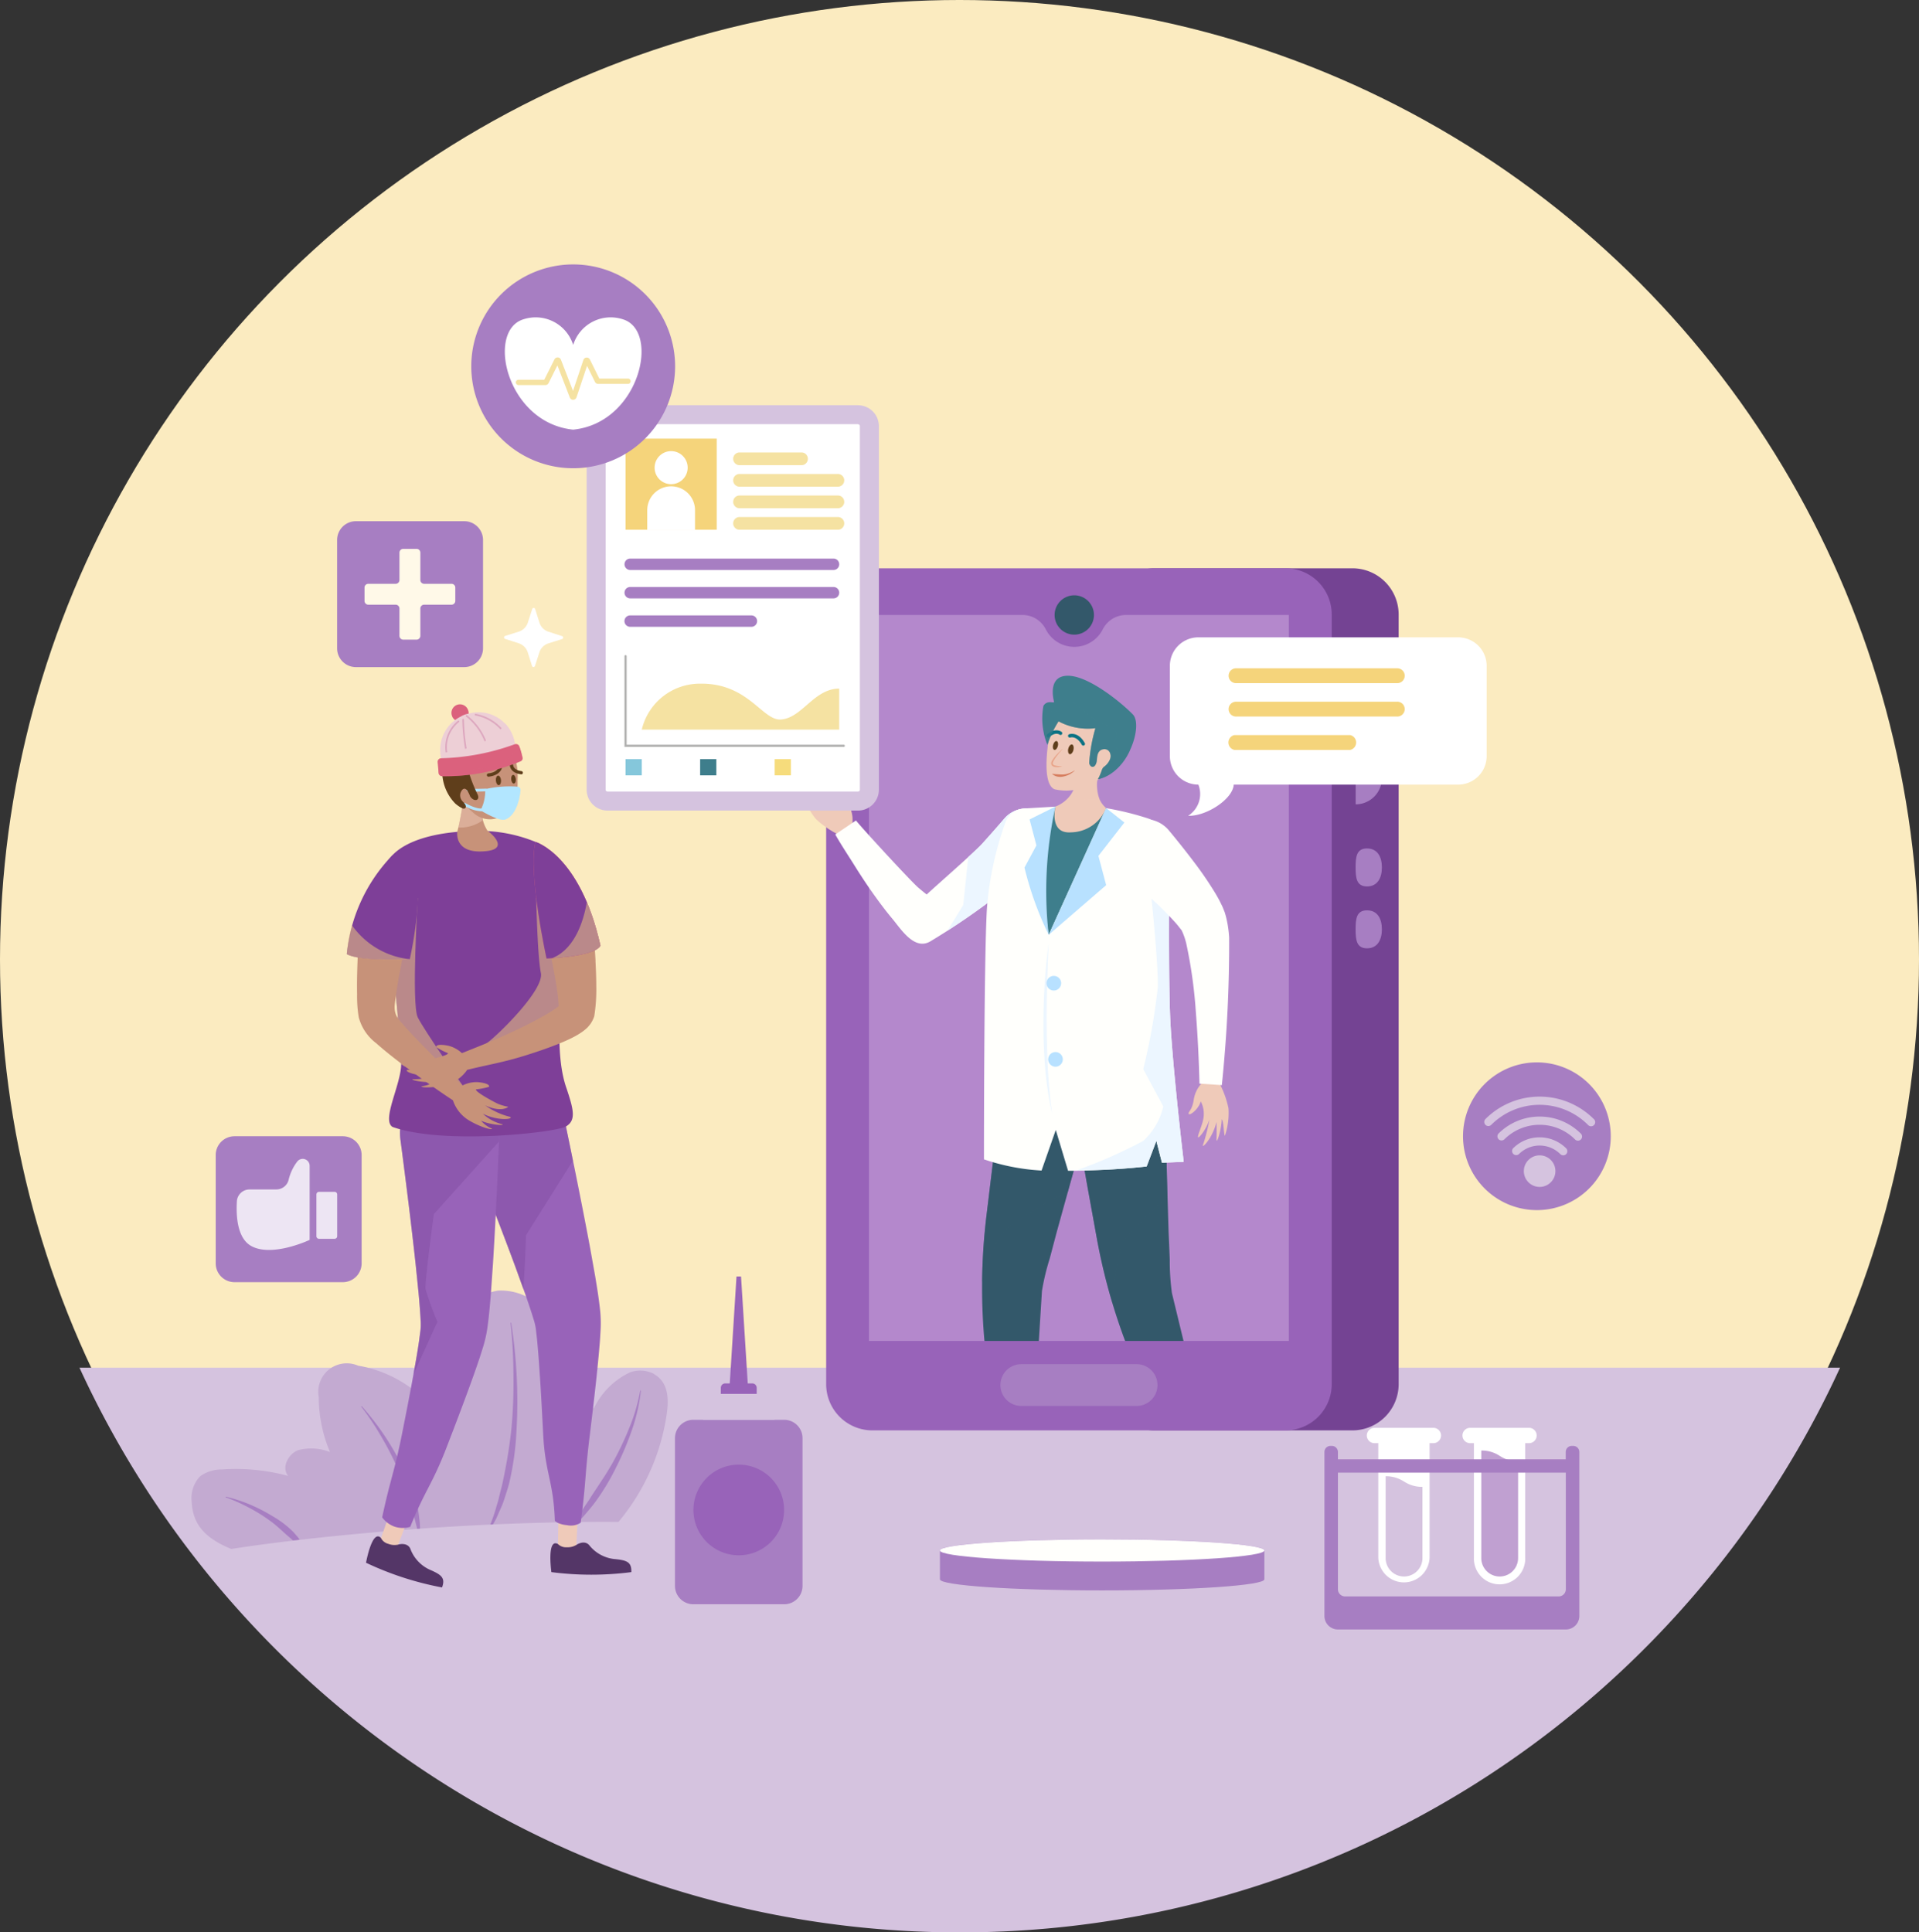 <svg xmlns="http://www.w3.org/2000/svg" xmlns:xlink="http://www.w3.org/1999/xlink" width="101" height="101.706" viewBox="0 0 101 101.706">
  <rect x="0" y="0" width="101" height="101.706" fill="#333333" stroke="none"/>
  <defs>
    <clipPath id="clip-path">
      <rect id="Rectangle_373" data-name="Rectangle 373" width="5.604" height="10.998" fill="#824ea3"/>
    </clipPath>
    <clipPath id="clip-path-2">
      <rect id="Rectangle_374" data-name="Rectangle 374" width="5.219" height="15.364" fill="#824ea3"/>
    </clipPath>
    <clipPath id="clip-path-3">
      <rect id="Rectangle_375" data-name="Rectangle 375" width="3.912" height="9.863" fill="#f5d47b"/>
    </clipPath>
    <clipPath id="clip-path-4">
      <rect id="Rectangle_376" data-name="Rectangle 376" width="1.353" height="1.966" fill="none"/>
    </clipPath>
    <clipPath id="clip-path-5">
      <rect id="Rectangle_377" data-name="Rectangle 377" width="0.854" height="0.59" fill="none"/>
    </clipPath>
    <clipPath id="clip-path-6">
      <rect id="Rectangle_378" data-name="Rectangle 378" width="2.088" height="1.464" fill="none"/>
    </clipPath>
    <clipPath id="clip-path-7">
      <rect id="Rectangle_379" data-name="Rectangle 379" width="3.929" height="1.929" fill="none"/>
    </clipPath>
    <clipPath id="clip-path-8">
      <rect id="Rectangle_380" data-name="Rectangle 380" width="4.434" height="1.517" fill="none"/>
    </clipPath>
    <clipPath id="clip-path-9">
      <rect id="Rectangle_381" data-name="Rectangle 381" width="4.275" height="7.833" fill="#f5d47b"/>
    </clipPath>
    <clipPath id="clip-path-10">
      <rect id="Rectangle_382" data-name="Rectangle 382" width="2.548" height="2.952" fill="#f5d47b"/>
    </clipPath>
    <clipPath id="clip-path-11">
      <rect id="Rectangle_383" data-name="Rectangle 383" width="3.316" height="1.809" fill="#f5d47b"/>
    </clipPath>
    <clipPath id="clip-path-12">
      <rect id="Rectangle_385" data-name="Rectangle 385" width="26.609" height="41.394" fill="none"/>
    </clipPath>
    <clipPath id="clip-path-13">
      <path id="Path_27616" data-name="Path 27616" d="M349.685,146.84a1.378,1.378,0,0,0-1.215.771,1.679,1.679,0,0,1-2.982,0,1.378,1.378,0,0,0-1.214-.771h-8.1v38.212h22.1V146.84Z" transform="translate(-336.174 -146.84)" fill="none"/>
    </clipPath>
    <clipPath id="clip-path-14">
      <rect id="Rectangle_388" data-name="Rectangle 388" width="5.904" height="10.728" fill="none"/>
    </clipPath>
    <clipPath id="clip-path-15">
      <rect id="Rectangle_389" data-name="Rectangle 389" width="4.768" height="10.152" fill="none"/>
    </clipPath>
    <clipPath id="clip-path-16">
      <rect id="Rectangle_390" data-name="Rectangle 390" width="1.533" height="1.898" fill="none"/>
    </clipPath>
    <clipPath id="clip-path-17">
      <rect id="Rectangle_391" data-name="Rectangle 391" width="4.508" height="4.112" fill="none"/>
    </clipPath>
  </defs>
  <g id="Group_1615" data-name="Group 1615" transform="translate(0)">
    <g id="Group_1610" data-name="Group 1610" transform="translate(0.001 0)">
      <circle id="Ellipse_60" data-name="Ellipse 60" cx="50.5" cy="50.5" r="50.5" transform="translate(-0.001 0)" fill="#fbebc0"/>
      <path id="Subtraction_4" data-name="Subtraction 4" d="M46.332,29.72a50.748,50.748,0,0,1-27.858-8.283,51.175,51.175,0,0,1-10.73-9.394A50.991,50.991,0,0,1,0,0H92.662a50.964,50.964,0,0,1-7.744,12.044,51.141,51.141,0,0,1-10.73,9.394A50.74,50.74,0,0,1,46.332,29.72Z" transform="translate(4.182 71.986)" fill="#d5c3df"/>
    </g>
    <g id="Group_1598" data-name="Group 1598" transform="translate(10.085 13.917)">
      <g id="Group_967" data-name="Group 967" transform="translate(0 0)">
        <g id="Group_796" data-name="Group 796" transform="translate(0)">
          <g id="Group_950" data-name="Group 950">
            <g id="Group_775" data-name="Group 775" transform="translate(0 15.994)">
              <g id="Group_951" data-name="Group 951" transform="translate(0 0)">
                <path id="Path_27540" data-name="Path 27540" d="M140.925,370.177a1.554,1.554,0,0,0-1.273-.074,4.007,4.007,0,0,0-1.9,1.908l-.154-.329a.777.777,0,0,0-1.189-.277l-.126.1a4.542,4.542,0,0,0-1.593-5.1,3.011,3.011,0,0,0-1.968-.614,3.065,3.065,0,0,0-2.368,1.938,9.025,9.025,0,0,0-.546,3.147.659.659,0,0,0-1.1.514,6.55,6.55,0,0,0-3.35-1.646,1.5,1.5,0,0,0-2.073,1.654,7.442,7.442,0,0,0,.591,2.891,2.723,2.723,0,0,0-1.672-.1c-.532.2-.892.92-.531,1.358a10.483,10.483,0,0,0-3.487-.341,1.918,1.918,0,0,0-1.142.358,1.638,1.638,0,0,0-.448,1.322c.052,1.331.854,1.991,2.082,2.506,0,0,3.606-.6,9.648-1.048s10.732-.375,10.732-.375a11.405,11.405,0,0,0,2.54-5.672c.112-.776.105-1.68-.672-2.112" transform="translate(-116.593 -327.775)" fill="#c3aad1"/>
                <path id="Path_27541" data-name="Path 27541" d="M213.533,386.87l.077-.131.087-.156c.026-.053.048-.108.073-.163l.143-.327c.048-.109.1-.219.141-.329s.076-.225.115-.338c.07-.227.148-.454.209-.684a15.033,15.033,0,0,0,.395-2.82,26.808,26.808,0,0,0,.011-2.837,27.339,27.339,0,0,0-.289-2.816.018.018,0,0,0-.019-.014.017.017,0,0,0-.015.019,27.206,27.206,0,0,1,.151,2.816,26.6,26.6,0,0,1-.113,2.81,27.475,27.475,0,0,1-.455,2.761c-.047.228-.112.451-.166.678-.029.113-.051.228-.085.339s-.071.221-.1.333a8.515,8.515,0,0,1-.3.867l.144-.006" transform="translate(-197.673 -336.549)" fill="#a77ec2"/>
                <path id="Path_27542" data-name="Path 27542" d="M243.676,400.271a9.682,9.682,0,0,0,.459-2.034.017.017,0,0,0-.034,0h0a9.587,9.587,0,0,1-.587,1.978,15.468,15.468,0,0,1-.891,1.858c-.176.3-.347.593-.543.875-.181.291-.38.571-.564.861-.088.148-.186.288-.284.43s-.192.286-.284.432q-.161.235-.32.474l.2,0c.1-.106.209-.212.308-.323.225-.266.457-.529.659-.814a12.231,12.231,0,0,0,1.067-1.8,15.728,15.728,0,0,0,.81-1.929" transform="translate(-220.49 -354.947)" fill="#a77ec2"/>
                <path id="Path_27543" data-name="Path 27543" d="M174.666,409.769a3.281,3.281,0,0,0-.034-.523c-.019-.16-.037-.321-.066-.48l-.105-.473a8.789,8.789,0,0,0-.715-1.791,15.725,15.725,0,0,0-.967-1.659,14.579,14.579,0,0,0-1.174-1.511.018.018,0,0,0-.024,0,.017.017,0,0,0,0,.024,14.489,14.489,0,0,1,1.054,1.58,15.523,15.523,0,0,1,.862,1.684l.181.436.157.444c.059.146.1.3.149.445s.108.294.148.445c.155.456.271.919.388,1.391l.149-.011" transform="translate(-162.648 -359.226)" fill="#a77ec2"/>
                <path id="Path_27544" data-name="Path 27544" d="M131.2,434.55a5.036,5.036,0,0,0-1.078-.828,9.023,9.023,0,0,0-1.2-.622,8.122,8.122,0,0,0-1.274-.416h0a.017.017,0,0,0-.02.011.017.017,0,0,0,.01.022,9.079,9.079,0,0,1,1.212.539,8.785,8.785,0,0,1,1.117.695c.358.254.663.566.992.846.073.061.143.125.213.189l.353-.041c-.033-.046-.066-.093-.1-.139Z" transform="translate(-125.838 -383.817)" fill="#a77ec2"/>
                <path id="Path_27550" data-name="Path 27550" d="M363.762,152.177a.079.079,0,0,1-.045-.014q-.1-.068-.194-.139a.079.079,0,0,1,.094-.127q.1.07.191.137a.079.079,0,0,1-.045.144" transform="translate(-323.405 -148.606)" fill="#4c859b"/>
                <path id="Path_27556" data-name="Path 27556" d="M367.708,446.5c-4.715,0-8.538.262-8.538.585v1.522c0,.323,3.822.584,8.538.584s8.538-.262,8.538-.584v-1.522c0-.323-3.822-.585-8.538-.585" transform="translate(-319.785 -395.394)" fill="#a77ec2"/>
                <path id="Path_27557" data-name="Path 27557" d="M234.262,447.664s.4-.277.666,0a1.958,1.958,0,0,0,1.31.742c.671.063.938.145.917.69a16.364,16.364,0,0,1-4.207,0s-.252-1.81.351-1.477a5.107,5.107,0,0,0,.963.044" transform="translate(-214.013 -396.262)" fill="#543667"/>
                <path id="Path_27558" data-name="Path 27558" d="M236.419,438.875l-.079,1.53a.866.866,0,0,1-.5.124.594.594,0,0,1-.466-.169l.023-1.486Z" transform="translate(-216.091 -389.003)" fill="#efcab9"/>
                <path id="Path_27559" data-name="Path 27559" d="M207.511,297.72a2.65,2.65,0,0,0-1.629,3.544q.628,1.587,1.242,3.176.572,1.478,1.119,2.952l.531,1.467c.164.471.34.992.45,1.358a2.831,2.831,0,0,1,.12.546c.026.242.058.476.078.736.047.506.084,1.028.119,1.549.071,1.044.126,2.1.18,3.154.1,2.11.541,2.49.618,4.6,0,0,.131.188.648.236a.947.947,0,0,0,.709-.129c.287-2.1.214-2.453.474-4.557.128-1.053.255-2.105.367-3.17.055-.534.11-1.066.154-1.615.026-.268.039-.561.056-.847a6.5,6.5,0,0,0-.031-1.03c-.075-.677-.162-1.183-.253-1.741l-.287-1.606q-.3-1.594-.615-3.166-.34-1.7-.694-3.38A2.683,2.683,0,0,0,207.511,297.72Z" transform="translate(-191.22 -270.674)" fill="#9863b9"/>
                <g id="Group_734" data-name="Group 734" transform="translate(14.465 26.936)" opacity="0.5" style="mix-blend-mode: normal;isolation: isolate">
                  <g id="Group_733" data-name="Group 733">
                    <g id="Group_732" data-name="Group 732" clip-path="url(#clip-path)">
                      <path id="Path_27560" data-name="Path 27560" d="M208.824,305.779l2.465-3.927c-.14-.685-.278-1.37-.421-2.053a2.684,2.684,0,0,0-3.357-2.079,2.65,2.65,0,0,0-1.629,3.544q.628,1.587,1.242,3.176.572,1.478,1.119,2.953l.44,1.216c.09-1.29.14-2.83.14-2.83" transform="translate(-205.686 -297.611)" fill="#824ea3"/>
                    </g>
                  </g>
                </g>
                <path id="Path_27561" data-name="Path 27561" d="M174.827,445.977s.464-.141.634.206a1.957,1.957,0,0,0,1.016,1.111c.618.267.847.428.658.94a16.37,16.37,0,0,1-4-1.3s.321-1.8.791-1.3a5.084,5.084,0,0,0,.9.34" transform="translate(-163.955 -394.593)" fill="#543667"/>
                <path id="Path_27562" data-name="Path 27562" d="M179.454,437.754l-.548,1.431a.868.868,0,0,1-.511-.036.594.594,0,0,1-.391-.3l.481-1.406Z" transform="translate(-168.033 -387.8)" fill="#efcab9"/>
                <path id="Path_27563" data-name="Path 27563" d="M181.761,298.43a2.65,2.65,0,0,0-2.444,3.04q.222,1.692.43,3.383.194,1.573.365,3.136l.158,1.552c.045.5.088,1.045.105,1.426a2.816,2.816,0,0,1-.017.559c-.033.241-.06.476-.1.733-.077.5-.169,1.018-.262,1.531-.186,1.03-.39,2.067-.595,3.1-.413,2.072-.61,2.352-1.051,4.421a1.385,1.385,0,0,0,.661.492,1.364,1.364,0,0,0,.816.008c.789-1.963,1.147-2.2,1.911-4.175.381-.99.761-1.98,1.129-2.985.184-.5.367-1.007.543-1.529.09-.253.175-.535.261-.808a6.535,6.535,0,0,0,.221-1.007c.093-.675.131-1.187.179-1.75l.113-1.627q.1-1.618.176-3.22.083-1.728.151-3.448A2.684,2.684,0,0,0,181.761,298.43Z" transform="translate(-168.321 -271.359)" fill="#9863b9"/>
                <g id="Group_737" data-name="Group 737" transform="translate(10.972 27.069)" opacity="0.5" style="mix-blend-mode: normal;isolation: isolate">
                  <g id="Group_736" data-name="Group 736">
                    <g id="Group_735" data-name="Group 735" clip-path="url(#clip-path-2)">
                      <path id="Path_27564" data-name="Path 27564" d="M189.376,301.533c0-.089.008-.179.012-.268a2.683,2.683,0,0,0-2.748-2.835,2.65,2.65,0,0,0-2.444,3.04q.222,1.692.43,3.383.194,1.572.365,3.136l.158,1.552c.045.5.088,1.045.105,1.426a2.842,2.842,0,0,1-.017.559c-.033.241-.06.476-.1.733-.077.5-.169,1.018-.262,1.532l1.263-2.772a18.244,18.244,0,0,1-.628-1.726c-.051-.317.441-3.943.441-3.943Z" transform="translate(-184.172 -298.427)" fill="#824ea3"/>
                    </g>
                  </g>
                </g>
                <path id="Path_27565" data-name="Path 27565" d="M183.727,216.829a7.837,7.837,0,0,1,3.1.578c1,.593,1.642,2.28,1.642,4.332s-.867,6.248,0,8.665c.365,1.095.507,1.663-.04,1.983s-6.436.982-9.126.024c-.593-.365.456-2.235.456-3.329s-.73-8.209-.912-9.668,1.6-2.539,4.88-2.585" transform="translate(-168.729 -203.008)" fill="#7e3f98"/>
                <g id="Group_740" data-name="Group 740" transform="translate(10.351 17.355)" opacity="0.5" style="mix-blend-mode: multiply;isolation: isolate">
                  <g id="Group_739" data-name="Group 739">
                    <g id="Group_738" data-name="Group 738" clip-path="url(#clip-path-3)">
                      <path id="Path_27566" data-name="Path 27566" d="M181.9,238.6l-1.553,1.153c.282,2.672.679,6.758.679,7.566,0,.238,3.233,1.144,3.233,1.144s-2.01-2.887-2.357-3.58,0-6.283,0-6.283" transform="translate(-180.349 -238.598)" fill="#f5d47b"/>
                    </g>
                  </g>
                </g>
                <path id="Path_27567" data-name="Path 27567" d="M204.086,204.119a1.888,1.888,0,0,0,.187,1.689c.128.076,1.167.924-.04,1.063-1.437.166-1.595-.621-1.556-1.012.187-.675.407-2.187.407-2.187Z" transform="translate(-188.696 -191.988)" fill="#c79279"/>
                <path id="Path_27568" data-name="Path 27568" d="M178.279,254.767a3.77,3.77,0,0,1-1.334-.611c.874.411,1.27.065,1.2.072a2.5,2.5,0,0,1-.529-.155c-.125-.051-1.24-.644-1.15-.759a3.439,3.439,0,0,0,.684-.134c.054-.183-.49-.237-.6-.246a1.625,1.625,0,0,0-.791.173c-.691-.618-1.267-1.267-1.923-1.925-.328-.33-.651-.663-.958-1-.153-.168-.3-.337-.441-.5-.344-.416-.262-.761-.193-1.261.059-.438.135-.888.22-1.34.089-.471.185-.946.287-1.42a1.246,1.246,0,1,0-2.461-.34c-.03.5-.054,1.009-.071,1.52-.016.485-.024.973-.014,1.475a6.736,6.736,0,0,0,.086,1.2,2.511,2.511,0,0,0,.911,1.362c.19.17.379.328.568.483.379.308.76.6,1.145.887.766.568,1.536,1.115,2.334,1.642a1.95,1.95,0,0,0,.79,1.023c.614.384,1.3.565,1.263.469a1.457,1.457,0,0,1-.573-.421c.42.207,1.231.278,1.13.192a2.252,2.252,0,0,1-1.033-.556c.727.366,1.565.319,1.454.17" transform="translate(-161.496 -225.889)" fill="#c79279"/>
                <path id="Path_27569" data-name="Path 27569" d="M169.72,224.072a.528.528,0,0,0-.472.148,8.69,8.69,0,0,0-2.355,5.155c.674.4,3.316.265,3.316.265s1.223-5.285-.489-5.568" transform="translate(-158.726 -209.069)" fill="#7e3f98"/>
                <g id="Group_743" data-name="Group 743" transform="translate(14.038 11.684)" opacity="0.5" style="mix-blend-mode: multiply;isolation: isolate">
                  <g id="Group_742" data-name="Group 742">
                    <g id="Group_741" data-name="Group 741" clip-path="url(#clip-path-4)">
                      <path id="Path_27570" data-name="Path 27570" d="M203.4,203.672s-.179,1.222-.35,1.959a2.024,2.024,0,0,0,1.27-.367,2.359,2.359,0,0,1,.083-1.145Z" transform="translate(-203.054 -203.672)" fill="#efcab9"/>
                    </g>
                  </g>
                </g>
                <path id="Path_27571" data-name="Path 27571" d="M201.718,176.224a.45.45,0,1,1-.479-.42.451.451,0,0,1,.479.42" transform="translate(-187.143 -168.643)" fill="#db617d"/>
                <g id="Group_746" data-name="Group 746" transform="translate(13.722 7.47)" opacity="0.5" style="mix-blend-mode: multiply;isolation: isolate">
                  <g id="Group_745" data-name="Group 745">
                    <g id="Group_744" data-name="Group 744" clip-path="url(#clip-path-5)">
                      <path id="Path_27572" data-name="Path 27572" d="M201.961,177.827a.455.455,0,0,0-.02-.1.872.872,0,0,0-.833.334.45.45,0,0,0,.853-.23" transform="translate(-201.108 -177.717)" fill="#db617d"/>
                    </g>
                  </g>
                </g>
                <path id="Path_27573" data-name="Path 27573" d="M199.408,184.388a3.543,3.543,0,0,0,1.326,2.953,1.29,1.29,0,0,0,1.8.045,2.285,2.285,0,0,0,.575-1.67,3.318,3.318,0,0,0-.773-2.4,2.044,2.044,0,0,0-1.858-.433,1.526,1.526,0,0,0-1.068,1.5" transform="translate(-185.956 -174.52)" fill="#c79279"/>
                <path id="Path_27574" data-name="Path 27574" d="M210.533,202.617a2.386,2.386,0,0,1-.24,1.119s1.014.616,1.311.473c.587-.248.746-1.137.787-1.531a.174.174,0,0,0-.172-.193,5.728,5.728,0,0,0-1.687.132" transform="translate(-195.08 -190.993)" fill="#b2e6ff"/>
                <path id="Path_27575" data-name="Path 27575" d="M206.176,203.285c-.141,0-.283,0-.394-.011a.072.072,0,0,1-.066-.077.07.07,0,0,1,.077-.066c.313.023.926,0,.932,0a.075.075,0,0,1,.075.069.072.072,0,0,1-.069.075c-.017,0-.283.011-.555.011" transform="translate(-191.246 -191.534)" fill="#b2e6ff"/>
                <path id="Path_27576" data-name="Path 27576" d="M205.536,208.179a1.967,1.967,0,0,1-.89-.309.072.072,0,1,1,.07-.126c.634.35.877.286.88.285a.072.072,0,0,1,.09.047.071.071,0,0,1-.044.09.333.333,0,0,1-.1.013" transform="translate(-190.319 -195.391)" fill="#b2e6ff"/>
                <g id="Group_749" data-name="Group 749" transform="translate(15.213 11.774)" opacity="0.5" style="mix-blend-mode: multiply;isolation: isolate">
                  <g id="Group_748" data-name="Group 748">
                    <g id="Group_747" data-name="Group 747" clip-path="url(#clip-path-6)">
                      <path id="Path_27577" data-name="Path 27577" d="M212.381,204.225c-.182.239-.506.366-.55.5-.058.182.034.291-.489.393a1.54,1.54,0,0,1-.945-.183c-.055.154-.105.257-.105.257s1.014.616,1.311.473c.547-.231.721-1.017.777-1.442" transform="translate(-210.293 -204.225)" fill="#b2e6ff"/>
                    </g>
                  </g>
                </g>
                <path id="Path_27578" data-name="Path 27578" d="M199.254,196.919a7.808,7.808,0,0,0,.43,1.1c.2.35-.142.483-.369.151,0,0-.125-.36-.267-.4s-.237.18-.254.273a.449.449,0,0,0,.058.3c.061.107.19.188.227.307.044.141-.068.192-.176.145a1.745,1.745,0,0,1-.369-.249,2.42,2.42,0,0,1-.686-1.569s.968-.548,1.405-.062" transform="translate(-184.656 -186.163)" fill="#5f3e1b"/>
                <path id="Path_27579" data-name="Path 27579" d="M201.047,180.234a1.926,1.926,0,0,0-2.431-1.616,1.167,1.167,0,0,0-.417.152,1.956,1.956,0,0,0-1.031,2.2,5.779,5.779,0,0,0,3.88-.737" transform="translate(-184.032 -170.968)" fill="#edcfd6"/>
                <path id="Path_27580" data-name="Path 27580" d="M206.674,181.444a.043.043,0,0,1-.043-.038,3.125,3.125,0,0,0-1.164-2.037.043.043,0,0,1,.05-.071,3.221,3.221,0,0,1,1.2,2.1.043.043,0,0,1-.038.049h-.005" transform="translate(-191.021 -171.564)" fill="#dda8bf"/>
                <path id="Path_27581" data-name="Path 27581" d="M210.2,180.4a.043.043,0,0,1-.04-.027,2.365,2.365,0,0,0-1.745-1.4.044.044,0,0,1-.037-.049.042.042,0,0,1,.049-.037,2.455,2.455,0,0,1,1.814,1.453.043.043,0,0,1-.024.057.041.041,0,0,1-.016,0" transform="translate(-193.476 -171.226)" fill="#dda8bf"/>
                <path id="Path_27582" data-name="Path 27582" d="M199.06,182.98a.043.043,0,0,1-.043-.037,1.785,1.785,0,0,1,.611-1.851.043.043,0,0,1,.045.074,1.7,1.7,0,0,0-.571,1.764.043.043,0,0,1-.036.049h-.007" transform="translate(-185.608 -173.069)" fill="#dda8bf"/>
                <path id="Path_27583" data-name="Path 27583" d="M204.565,182.326a.043.043,0,0,1-.043-.035,10.642,10.642,0,0,1-.18-1.748.043.043,0,0,1,.043-.044h0a.043.043,0,0,1,.043.043,10.558,10.558,0,0,0,.179,1.732.043.043,0,0,1-.034.051h-.008" transform="translate(-190.095 -172.577)" fill="#dda8bf"/>
                <path id="Path_27584" data-name="Path 27584" d="M215.483,199.156c.011.139-.04.256-.114.262s-.144-.1-.156-.24.04-.256.114-.262.145.1.156.24" transform="translate(-199.199 -188.003)" fill="#5f3e1b"/>
                <path id="Path_27585" data-name="Path 27585" d="M212.372,195.941a.087.087,0,0,1-.01-.173c.533-.061.565-.377.566-.391a.088.088,0,0,1,.093-.08.086.086,0,0,1,.081.091c0,.019-.035.475-.72.552h-.01" transform="translate(-196.749 -184.972)" fill="#5f3e1b"/>
                <path id="Path_27586" data-name="Path 27586" d="M220.2,198.929c.01.126.074.223.141.217s.114-.112.1-.238-.074-.223-.141-.217-.114.112-.1.238" transform="translate(-203.379 -187.816)" fill="#5f3e1b"/>
                <path id="Path_27587" data-name="Path 27587" d="M220.367,195.656h-.01c-.56-.064-.589-.441-.59-.457a.087.087,0,0,1,.082-.092.084.084,0,0,1,.092.081c0,.012.028.249.436.3a.087.087,0,0,1-.01.173" transform="translate(-203.016 -184.813)" fill="#5f3e1b"/>
                <g id="Group_752" data-name="Group 752" transform="translate(13.087 8.159)" style="mix-blend-mode: multiply;isolation: isolate">
                  <g id="Group_751" data-name="Group 751">
                    <g id="Group_750" data-name="Group 750" clip-path="url(#clip-path-7)">
                      <path id="Path_27588" data-name="Path 27588" d="M200.6,181.962c-.24.443-1.078,1.356-3.4,1.564a2.137,2.137,0,0,0,.049.28,5.779,5.779,0,0,0,3.88-.737,2.121,2.121,0,0,0-.528-1.107" transform="translate(-197.195 -181.962)" fill="#edcfd6"/>
                    </g>
                  </g>
                </g>
                <path id="Path_27589" data-name="Path 27589" d="M200.629,188.811a.19.19,0,0,0-.248-.1,12.147,12.147,0,0,1-3.863.735.188.188,0,0,0-.189.2l.054.576a.192.192,0,0,0,.193.167,10.3,10.3,0,0,0,4.122-.786.17.17,0,0,0,.1-.191,4.238,4.238,0,0,0-.17-.6" transform="translate(-183.382 -179.447)" fill="#db617d"/>
                <g id="Group_755" data-name="Group 755" transform="translate(12.987 9.429)" opacity="0.5" style="mix-blend-mode: multiply;isolation: isolate">
                  <g id="Group_754" data-name="Group 754">
                    <g id="Group_753" data-name="Group 753" clip-path="url(#clip-path-8)">
                      <path id="Path_27590" data-name="Path 27590" d="M200.91,190.51a.17.17,0,0,0,.1-.191,4.687,4.687,0,0,0-.146-.539,2.906,2.906,0,0,1-2.21,1.14,7.881,7.881,0,0,1-2.074.073l.013.137a.192.192,0,0,0,.193.167,10.3,10.3,0,0,0,4.122-.786" transform="translate(-196.583 -189.78)" fill="#db617d"/>
                    </g>
                  </g>
                </g>
                <g id="Group_758" data-name="Group 758" transform="translate(15.466 17.355)" opacity="0.5" style="mix-blend-mode: multiply;isolation: isolate">
                  <g id="Group_757" data-name="Group 757">
                    <g id="Group_756" data-name="Group 756" clip-path="url(#clip-path-9)">
                      <path id="Path_27591" data-name="Path 27591" d="M216.121,239.818a16.748,16.748,0,0,0-1.6-1.221s.061,3.056.244,3.943-2.214,3.225-2.828,3.685,2.176,0,2.176,0,.856-.508,1.636-1.039c.058-1.943.376-3.971.376-5.213,0-.053,0-.1,0-.156" transform="translate(-211.849 -238.597)" fill="#f5d47b"/>
                    </g>
                  </g>
                </g>
                <path id="Path_27592" data-name="Path 27592" d="M196.264,246.559q-.037-.659-.09-1.312l0-.029a1.175,1.175,0,0,0-1.38-1.056l-.093.017a1.177,1.177,0,0,0-.937,1.42l0,.012q.137.611.258,1.221c.08.406.151.81.21,1.207a8.929,8.929,0,0,1,.093.895c-.046.037-.1.076-.151.114a7.891,7.891,0,0,1-.672.418c-.48.271-.992.525-1.509.77-1.036.488-1.693.742-2.763,1.171a1.62,1.62,0,0,0-.71-.389c-.107-.023-.644-.124-.644.067a3.44,3.44,0,0,0,.618.322c.054.135-1.183.391-1.317.4a2.509,2.509,0,0,1-.551,0c-.067-.027.215.417,1.169.269a3.772,3.772,0,0,1-1.452.21c-.148.113.643.393,1.443.247a2.25,2.25,0,0,1-1.148.242c-.121.054.678.215,1.139.134a1.459,1.459,0,0,1-.668.242c-.067.081.647.1,1.344-.094a1.963,1.963,0,0,0,1.054-.771c1.146-.282,1.862-.385,3-.737.567-.177,1.132-.364,1.7-.588.287-.114.574-.234.875-.388a3.86,3.86,0,0,0,.476-.285,2.386,2.386,0,0,0,.275-.226c.058-.062.115-.129.167-.2a1.6,1.6,0,0,0,.176-.341l.017-.046.018-.115a8.8,8.8,0,0,0,.091-1.472c0-.453-.019-.9-.043-1.337" transform="translate(-175.004 -225.888)" fill="#c79279"/>
                <path id="Path_27593" data-name="Path 27593" d="M227.553,220.39s2.345.674,3.419,5.46c-.3.593-2.837.678-2.837.678s-.994-4.526-.582-6.138" transform="translate(-209.454 -205.991)" fill="#db617d"/>
                <path id="Path_27594" data-name="Path 27594" d="M227.553,220.39s2.345.674,3.419,5.46c-.3.593-2.837.678-2.837.678s-.994-4.526-.582-6.138" transform="translate(-209.454 -205.991)" fill="#7e3f98"/>
                <g id="Group_761" data-name="Group 761" transform="translate(18.971 17.569)" opacity="0.5" style="mix-blend-mode: multiply;isolation: isolate">
                  <g id="Group_760" data-name="Group 760">
                    <g id="Group_759" data-name="Group 759" clip-path="url(#clip-path-10)">
                      <path id="Path_27595" data-name="Path 27595" d="M233.435,242.871c.674-.043,2.313-.193,2.548-.662a13.339,13.339,0,0,0-.718-2.289c-.164.953-.613,2.468-1.83,2.952" transform="translate(-233.435 -239.919)" fill="#f5d47b"/>
                    </g>
                  </g>
                </g>
                <g id="Group_764" data-name="Group 764" transform="translate(8.167 18.783)" opacity="0.5" style="mix-blend-mode: multiply;isolation: isolate">
                  <g id="Group_763" data-name="Group 763">
                    <g id="Group_762" data-name="Group 762" clip-path="url(#clip-path-11)">
                      <path id="Path_27596" data-name="Path 27596" d="M167.167,247.4a7.581,7.581,0,0,0-.273,1.523c.674.4,3.316.265,3.316.265a4.27,4.27,0,0,1-3.043-1.787" transform="translate(-166.894 -247.395)" fill="#f5d47b"/>
                    </g>
                  </g>
                </g>
                <path id="Path_27597" data-name="Path 27597" d="M426.551,131.707H416.128a2.434,2.434,0,0,0-2.434,2.434v40.506a2.434,2.434,0,0,0,2.434,2.434h10.423a2.434,2.434,0,0,0,2.434-2.434V134.141a2.434,2.434,0,0,0-2.434-2.434" transform="translate(-365.457 -131.707)" fill="#744393"/>
                <path id="Path_27599" data-name="Path 27599" d="M346.463,131.707H324.722a2.434,2.434,0,0,0-2.434,2.434v40.506a2.434,2.434,0,0,0,2.434,2.434h21.741a2.434,2.434,0,0,0,2.434-2.434V134.141a2.434,2.434,0,0,0-2.434-2.434" transform="translate(-288.891 -131.707)" fill="#9863b9"/>
                <path id="Path_27601" data-name="Path 27601" d="M493.935,165.351v6.962a1.381,1.381,0,0,0,1.381-1.381v-4.2a1.381,1.381,0,0,0-1.381-1.381" transform="translate(-432.67 -159.889)" fill="#a77ec2"/>
                <path id="Path_27602" data-name="Path 27602" d="M495.316,223.531c0,.552-.232,1-.784,1s-.6-.447-.6-1,.046-1,.6-1,.784.447.784,1" transform="translate(-432.67 -207.786)" fill="#a77ec2"/>
                <path id="Path_27603" data-name="Path 27603" d="M495.316,243.591c0,.552-.232,1-.784,1s-.6-.447-.6-1,.046-1,.6-1,.784.447.784,1" transform="translate(-432.67 -224.589)" fill="#a77ec2"/>
                <path id="Path_27604" data-name="Path 27604" d="M349.685,146.841a1.379,1.379,0,0,0-1.215.771,1.679,1.679,0,0,1-2.982,0,1.378,1.378,0,0,0-1.214-.771h-8.1v38.212h22.1V146.841Z" transform="translate(-300.523 -144.384)" fill="#b488cc"/>
                <path id="Path_27605" data-name="Path 27605" d="M398.416,141.5a1.035,1.035,0,1,1-1.035-1.035,1.035,1.035,0,0,1,1.035,1.035" transform="translate(-350.925 -139.043)" fill="#33586a"/>
                <path id="Path_27606" data-name="Path 27606" d="M385.944,389.707h-6.067a1.1,1.1,0,1,0,0,2.2h6.067a1.1,1.1,0,1,0,0-2.2" transform="translate(-336.209 -347.818)" fill="#a77ec2"/>
              </g>
            </g>
            <g id="Group_783" data-name="Group 783" transform="translate(35.651 18.451)">
              <g id="Group_782" data-name="Group 782" clip-path="url(#clip-path-13)">
                <path id="Path_27608" data-name="Path 27608" d="M380.182,431.436l.072,1.39a.788.788,0,0,0,.451.112.54.54,0,0,0,.423-.153l-.021-1.349Z" transform="translate(-373.037 -385.229)" fill="#efcab9"/>
                <path id="Path_27609" data-name="Path 27609" d="M367.062,439.418s-.362-.252-.605,0a1.777,1.777,0,0,1-1.19.674c-.609.057-.852.132-.832.627a14.86,14.86,0,0,0,3.82,0s.229-1.644-.319-1.341a4.617,4.617,0,0,1-.874.04" transform="translate(-359.845 -391.821)" fill="#3e7e8c"/>
                <path id="Path_27610" data-name="Path 27610" d="M377.827,289.846l-2.282-.492a1.292,1.292,0,0,0-1.552,1.089c-.2,1.511-.4,3.019-.593,4.533l-.359,2.971a31.311,31.311,0,0,0-.108,6.243c.015.171.26,2.956.26,2.956l.521,5.924,1.561-.023.369-5.919.184-2.957.092-1.478.046-.739.012-.185a12.423,12.423,0,0,1,.411-1.712l.37-1.4.787-2.839q.614-2.172,1.249-4.346a1.29,1.29,0,0,0-.967-1.624" transform="translate(-366.874 -266.191)" fill="#33586a"/>
                <g id="Group_778" data-name="Group 778" transform="translate(5.955 24.413)" opacity="0.5" style="mix-blend-mode: multiply;isolation: isolate">
                  <g id="Group_777" data-name="Group 777">
                    <g id="Group_776" data-name="Group 776" clip-path="url(#clip-path-14)">
                      <path id="Path_27611" data-name="Path 27611" d="M375.683,297.2s-.947.034-1.7.073c-.193,1.433-.38,2.863-.561,4.3l-.359,2.971c-.125,1.149-.2,2.265-.212,3.385a7.632,7.632,0,0,1,1.19-2.758,19.2,19.2,0,0,1,3.319-2.013l.207-.746q.584-2.068,1.188-4.138a14.734,14.734,0,0,0-3.073-1.073" transform="translate(-372.852 -297.204)" fill="#33586a"/>
                    </g>
                  </g>
                </g>
                <path id="Path_27612" data-name="Path 27612" d="M442.009,431.4l.5,1.3a.787.787,0,0,0,.464-.033.54.54,0,0,0,.355-.277l-.439-1.276Z" transform="translate(-424.826 -384.956)" fill="#efcab9"/>
                <path id="Path_27613" data-name="Path 27613" d="M433.985,438.86s-.422-.127-.575.188a1.777,1.777,0,0,1-.921,1.01c-.561.244-.769.39-.6.854a14.861,14.861,0,0,0,3.631-1.187s-.294-1.633-.72-1.175a4.636,4.636,0,0,1-.818.31" transform="translate(-416.302 -391.12)" fill="#3e7e8c"/>
                <path id="Path_27614" data-name="Path 27614" d="M408.776,310.41l-.7-2.879-.349-1.439-.174-.719-.044-.18a12.456,12.456,0,0,1-.114-1.757c0-.113-.061-1.45-.061-1.45l-.088-2.945c-.034-1.391-.063-2.787-.086-4.181a1.607,1.607,0,0,0-1.747-1.576l-1.647.145a1.607,1.607,0,0,0-1.444,1.865q.351,2.087.718,4.17l.534,2.944a31.31,31.31,0,0,0,1.742,6l1.122,2.747,2.248,5.505,1.485-.483Z" transform="translate(-391.565 -269.502)" fill="#33586a"/>
                <g id="Group_781" data-name="Group 781" transform="translate(10.948 26.056)" opacity="0.5" style="mix-blend-mode: multiply;isolation: isolate">
                  <g id="Group_780" data-name="Group 780">
                    <g id="Group_779" data-name="Group 779" clip-path="url(#clip-path-15)">
                      <path id="Path_27615" data-name="Path 27615" d="M408.375,311.91l-.033-1.105c-.027-1.107-.048-2.218-.068-3.327a1.113,1.113,0,0,0-.943-.089l-1.933.127a14.132,14.132,0,0,0-1.791.657q.26,1.528.528,3.056l.534,2.944c.221,1.136.481,2.226.8,3.3a15.672,15.672,0,0,1,.528-3.167,17.259,17.259,0,0,1,2.377-2.4" transform="translate(-403.607 -307.323)" fill="#33586a"/>
                    </g>
                  </g>
                </g>
              </g>
            </g>
            <g id="Group_794" data-name="Group 794" transform="translate(1.271)">
              <g id="Group_965" data-name="Group 965">
                <path id="Path_27617" data-name="Path 27617" d="M317.292,201.044a1.607,1.607,0,0,0-.131-1.063c-.275-.537-.126-.694-.223-.775s-.293.454-.14.9a1.429,1.429,0,0,1-.659-.7c-.147-.326-.244-.853-.317-.908s-.12.553.052,1.1a9.258,9.258,0,0,1-.511-1.313c-.07-.106-.177.651.135,1.432,0,0-.366-.491-.53-.742s.037.472.388,1.014c-.1.019-.564-.6-.64-.609a3.762,3.762,0,0,0,.69,1.285,5.08,5.08,0,0,0,1.2.823Z" transform="translate(-283.813 -171.466)" fill="#efcab9"/>
                <path id="Path_27618" data-name="Path 27618" d="M336.255,209.951a1.5,1.5,0,0,0-2.113.17c-.371.436-.771.886-1.164,1.323s-2.341,2.13-2.924,2.674q-.222-.175-.442-.363c-.392-.337-2.95-3.117-3.279-3.534l-1.089.736c.278.5.727,1.176,1.025,1.654s.606.947.933,1.409.666.921,1.04,1.367c.46.549,1.159,1.689,2,1.2a36.788,36.788,0,0,0,3.086-2.072c.495-.363.982-.734,1.465-1.109s.959-.751,1.445-1.151l.008-.006a1.528,1.528,0,0,0,.182-.18,1.5,1.5,0,0,0-.17-2.113" transform="translate(-292.638 -180.954)" fill="#fffffc"/>
                <path id="Path_27619" data-name="Path 27619" d="M366.715,209.951a1.5,1.5,0,0,0-2.113.17c-.371.436-.771.886-1.164,1.323-.123.136-.4.394-.732.7l-.267,2.527-.831,1.349c.75-.482,1.468-.991,2.177-1.51.495-.363.982-.734,1.465-1.109s.958-.751,1.445-1.151l.008-.006a1.524,1.524,0,0,0,.182-.18,1.5,1.5,0,0,0-.17-2.113" transform="translate(-323.098 -180.954)" fill="#ecf6ff"/>
                <path id="Path_27620" data-name="Path 27620" d="M383.244,219.372c-.078-2.443-.036-6.43-.031-8.585a1.682,1.682,0,0,0-1.165-1.6,15.683,15.683,0,0,0-3.162-.664,3.232,3.232,0,0,0-.511-.01l-2.815.164a1.1,1.1,0,0,0-.962.7,17.266,17.266,0,0,0-.99,4.621c-.156,2.756-.152,13.147-.152,13.147a11.347,11.347,0,0,0,3.031.589l.748-2.135.647,2.148a40.431,40.431,0,0,0,4.135-.227l.512-1.345.294,1.149,1.145-.047s-.645-5.431-.724-7.9" transform="translate(-333.024 -180.042)" fill="#fffffc"/>
                <path id="Path_27621" data-name="Path 27621" d="M393.55,208.847s-1.057,2.351-.357,6.749l3.025-6.669a18.008,18.008,0,0,0-2.667-.08" transform="translate(-349.355 -180.311)" fill="#3e7e8c"/>
                <path id="Path_27622" data-name="Path 27622" d="M398.76,194.793s-1.176-.422-1.289.245a1.763,1.763,0,0,1-1.106,1.943s-.355,1.441.81,1.357a2.026,2.026,0,0,0,1.857-1.277c-.909-.782-.272-2.268-.272-2.268" transform="translate(-352.17 -168.446)" fill="#efcab9"/>
                <path id="Path_27623" data-name="Path 27623" d="M397.452,209.444l-3.025,6.669,3.025-2.613-.408-1.539,1.367-1.757Z" transform="translate(-350.589 -180.829)" fill="#b8e1ff"/>
                <path id="Path_27624" data-name="Path 27624" d="M388.212,208.954a20.579,20.579,0,0,0-.357,6.749,17.447,17.447,0,0,1-1.274-3.539l.628-1.166-.359-1.368Z" transform="translate(-344.017 -180.418)" fill="#b8e1ff"/>
                <g id="Group_786" data-name="Group 786" transform="translate(45.057 26.28)" opacity="0.5" style="mix-blend-mode: multiply;isolation: isolate">
                  <g id="Group_785" data-name="Group 785">
                    <g id="Group_784" data-name="Group 784" clip-path="url(#clip-path-16)">
                      <path id="Path_27625" data-name="Path 27625" d="M403.236,195.06c-.2.126-.658.374-1.053.586a1.755,1.755,0,0,1-.248.958,1.715,1.715,0,0,0,1.455.316,2.593,2.593,0,0,1,.078-1.793s-.1-.034-.232-.067" transform="translate(-401.935 -195.06)" fill="#efcab9"/>
                    </g>
                  </g>
                </g>
                <path id="Path_27626" data-name="Path 27626" d="M396.073,174.849a1.69,1.69,0,0,0-2.109,1.226s-.659,3.012.175,3.373a2.741,2.741,0,0,0,3.137-1.6,2.031,2.031,0,0,0-1.2-3" transform="translate(-349.994 -151.823)" fill="#efcab9"/>
                <path id="Path_27627" data-name="Path 27627" d="M392.462,170.172a3.663,3.663,0,0,1-.212-2.046c.193-.336.577-.116.558-.216s-.368-1.385.747-1.372,2.868,1.477,3.407,2.041-.236,3.085-1.848,3.41a1.61,1.61,0,0,0,.137-.289c.064-.128.074-.279.187-.369a.906.906,0,0,0,.329-.427c.078-.261-.064-.534-.353-.5-.267.034-.332.275-.345.509-.028.495-.327.527-.409.225a8.611,8.611,0,0,1,.327-1.84,3.285,3.285,0,0,1-1.939-.36,5.352,5.352,0,0,0-.585,1.232" transform="translate(-348.69 -144.888)" fill="#3e7e8c"/>
                <path id="Path_27628" data-name="Path 27628" d="M400.7,189.036c-.036.14,0,.27.071.29s.166-.078.2-.219,0-.27-.071-.29-.166.078-.2.219" transform="translate(-355.83 -163.549)" fill="#5f3e1b"/>
                <path id="Path_27629" data-name="Path 27629" d="M401.6,185.876a.091.091,0,0,1-.162.08c-.275-.488-.592-.39-.606-.385a.091.091,0,0,1-.115-.057.09.09,0,0,1,.055-.115c.019-.007.471-.159.823.467l0,.009" transform="translate(-355.855 -160.67)" fill="#0d7384"/>
                <path id="Path_27630" data-name="Path 27630" d="M396.049,187.98c-.033.127-.115.216-.184.2s-.1-.135-.065-.263.115-.216.184-.2.1.135.065.263" transform="translate(-351.729 -162.628)" fill="#5f3e1b"/>
                <path id="Path_27631" data-name="Path 27631" d="M393.74,184.461l.007-.007c.442-.389.754-.146.766-.136a.09.09,0,0,1,.014.127.088.088,0,0,1-.126.014c-.01-.007-.212-.153-.534.13a.091.091,0,0,1-.127-.129" transform="translate(-349.994 -159.712)" fill="#0d7384"/>
                <path id="Path_27632" data-name="Path 27632" d="M395.821,190.377q-.132.143-.252.3a1.9,1.9,0,0,0-.215.316c-.026.053-.051.119-.034.153a.166.166,0,0,0,.121.079,1.838,1.838,0,0,0,.376.044,0,0,0,0,1,0,0,0,0,0,0,1,0,0,.856.856,0,0,1-.4.032.391.391,0,0,1-.1-.038.179.179,0,0,1-.078-.1.283.283,0,0,1,.054-.214,1.951,1.951,0,0,1,.243-.311q.134-.143.279-.273a0,0,0,0,1,.006,0,0,0,0,0,1,0,.006" transform="translate(-351.264 -164.851)" fill="#e8a489"/>
                <path id="Path_27633" data-name="Path 27633" d="M395.523,197.4c.108.012.207.022.306.026a2.188,2.188,0,0,0,.3.008,1.08,1.08,0,0,0,.293-.07,1.4,1.4,0,0,0,.277-.138.007.007,0,0,1,.009,0,.007.007,0,0,1,0,.009,1.451,1.451,0,0,1-.258.186,1.162,1.162,0,0,1-.3.113.769.769,0,0,1-.329.018.6.6,0,0,1-.3-.143.007.007,0,0,1,0-.01l.006,0" transform="translate(-351.5 -170.589)" fill="#d67e5f"/>
                <g id="Group_789" data-name="Group 789" transform="translate(43.601 22.988)" opacity="0.5" style="mix-blend-mode: multiply;isolation: isolate">
                  <g id="Group_788" data-name="Group 788">
                    <g id="Group_787" data-name="Group 787" clip-path="url(#clip-path-17)">
                      <path id="Path_27634" data-name="Path 27634" d="M396.718,176.818c.208-.385-.028-.684-.625-.837s-1.306-1.125-1.806-1.19-.583.537-.583.537a.6.6,0,0,0-.5.056c-.183.1-.227.751-.237,1.142a5.36,5.36,0,0,0,.171.556,5.353,5.353,0,0,1,.585-1.232,3.285,3.285,0,0,0,1.939.36,8.609,8.609,0,0,0-.327,1.84c.082.3.382.27.41-.225.013-.233.078-.475.345-.509.289-.037.431.237.353.5a.906.906,0,0,1-.329.427c-.114.09-.123.24-.187.369a1.611,1.611,0,0,1-.137.289,2.581,2.581,0,0,0,1.684-1.516c-.62.161-.946-.216-.757-.565" transform="translate(-392.967 -174.786)" fill="#3e7e8c"/>
                    </g>
                  </g>
                </g>
                <path id="Path_27635" data-name="Path 27635" d="M407.176,251.838l.512-1.345.294,1.149,1.145-.047s-.645-5.431-.724-7.9c-.054-1.685-.05-4.106-.042-6.153l-.931.2s.367,3.466.33,4.7a33.468,33.468,0,0,1-.762,4.278l1.053,1.96A3.534,3.534,0,0,1,407,250.492a24.962,24.962,0,0,1-3.507,1.548,31.721,31.721,0,0,0,3.685-.2" transform="translate(-358.182 -204.363)" fill="#ecf6ff"/>
                <path id="Path_27636" data-name="Path 27636" d="M440.57,298.073a1.607,1.607,0,0,0-.513.94c-.09.6-.3.637-.271.76s.5-.2.639-.651a1.429,1.429,0,0,1,.125.957c-.071.351-.3.835-.271.923s.42-.379.6-.922a9.276,9.276,0,0,1-.35,1.365c0,.127.523-.426.724-1.242,0,0,.012.613,0,.912s.245-.406.276-1.05c.095.044.106.819.165.867a3.763,3.763,0,0,0,.188-1.446,5.079,5.079,0,0,0-.5-1.368Z" transform="translate(-388.581 -255.068)" fill="#efcab9"/>
                <path id="Path_27637" data-name="Path 27637" d="M415.712,213.542a1.664,1.664,0,0,1,2.5.06c.436.524.861,1.057,1.283,1.614a19,19,0,0,1,1.165,1.7c.093.158.186.317.277.507l.067.136.034.07.04.1.076.192.049.168a5.916,5.916,0,0,1,.182,1.154,72.489,72.489,0,0,1-.386,7.766l-1.177-.078c-.03-1.25-.092-2.51-.19-3.752a24.741,24.741,0,0,0-.5-3.6,3.432,3.432,0,0,0-.234-.688l-.029-.055a.187.187,0,0,1-.023-.022l-.088-.111c-.063-.086-.15-.186-.238-.285a16.9,16.9,0,0,0-1.227-1.222c-.456-.415-.933-.829-1.419-1.232A1.669,1.669,0,0,1,415.712,213.542Z" transform="translate(-368.048 -183.813)" fill="#fffffc"/>
                <path id="Path_27638" data-name="Path 27638" d="M393,253.384c-.017.374-.037.747-.047,1.121s-.028.747-.036,1.121c-.017.747-.031,1.494-.02,2.24s.031,1.492.069,2.238c.026.372.046.745.088,1.116.025.373.083.742.123,1.115a18.078,18.078,0,0,1-.344-2.221c-.066-.747-.1-1.5-.109-2.246,0-.75.015-1.5.06-2.247s.109-1.495.216-2.236" transform="translate(-349.164 -217.634)" fill="#ecf6ff"/>
                <path id="Path_27639" data-name="Path 27639" d="M394.488,264.218a.385.385,0,1,1-.385-.385.385.385,0,0,1,.385.385" transform="translate(-349.995 -226.386)" fill="#b8e1ff"/>
                <path id="Path_27640" data-name="Path 27640" d="M395.026,288.915a.385.385,0,1,1-.385-.385.385.385,0,0,1,.385.385" transform="translate(-350.445 -247.074)" fill="#b8e1ff"/>
                <path id="Path_27641" data-name="Path 27641" d="M274.284,102.613H261.1a.6.6,0,0,0-.6.6v19.137a.6.6,0,0,0,.6.6h13.181a.6.6,0,0,0,.6-.6V103.217a.6.6,0,0,0-.6-.6" transform="translate(-240.48 -94.704)" fill="#fff" stroke="#d5c3df" stroke-width="1"/>
                <g id="Group_1599" data-name="Group 1599" transform="translate(21.511 9.169)">
                  <rect id="Rectangle_392" data-name="Rectangle 392" width="4.796" height="4.796" transform="translate(0.058 0)" fill="#f5d47b"/>
                  <path id="Path_27642" data-name="Path 27642" d="M277.59,114.461a.87.87,0,1,0-.87-.87.87.87,0,0,0,.87.87" transform="translate(-275.134 -112.063)" fill="#fff"/>
                  <path id="Path_27643" data-name="Path 27643" d="M275.938,122.484h0a1.257,1.257,0,0,0-1.257,1.257v1.049h2.514v-1.049a1.257,1.257,0,0,0-1.257-1.257" transform="translate(-273.482 -119.974)" fill="#fff"/>
                  <path id="Path_27644" data-name="Path 27644" d="M303.936,131.007H298.76a.335.335,0,0,0,0,.669h5.176a.335.335,0,1,0,0-.669" transform="translate(-292.722 -126.88)" fill="#f5e2a2"/>
                  <path id="Path_27645" data-name="Path 27645" d="M303.936,125.035H298.76a.335.335,0,0,0,0,.669h5.176a.335.335,0,1,0,0-.669" transform="translate(-292.722 -122.041)" fill="#f5e2a2"/>
                  <path id="Path_27646" data-name="Path 27646" d="M298.759,119.733h5.176a.335.335,0,1,0,0-.669h-5.176a.335.335,0,0,0,0,.669" transform="translate(-292.721 -117.203)" fill="#f5e2a2"/>
                  <path id="Path_27647" data-name="Path 27647" d="M298.759,113.761h3.261a.335.335,0,1,0,0-.669h-3.261a.335.335,0,0,0,0,.669" transform="translate(-292.721 -112.364)" fill="#f5e2a2"/>
                  <path id="Path_27648" data-name="Path 27648" d="M279.912,174.183H268.364v-4.766a.058.058,0,1,1,.115,0v4.651h11.433a.058.058,0,0,1,0,.115" transform="translate(-268.364 -157.957)" fill="#b1b1b0"/>
                  <path id="Path_27649" data-name="Path 27649" d="M273.165,179.652a3.139,3.139,0,0,1,3.053-2.419c2.561-.045,3.287,1.957,4.274,1.886,1.114-.08,1.734-1.625,3.063-1.625v2.158Z" transform="translate(-272.254 -164.336)" fill="#f5e2a2"/>
                  <rect id="Rectangle_393" data-name="Rectangle 393" width="0.853" height="0.853" transform="translate(0.058 16.87)" fill="#85c7db"/>
                  <rect id="Rectangle_394" data-name="Rectangle 394" width="0.853" height="0.853" transform="translate(3.982 16.87)" fill="#3e7e8c"/>
                  <rect id="Rectangle_395" data-name="Rectangle 395" width="0.853" height="0.853" transform="translate(7.906 16.87)" fill="#f6dc7c"/>
                  <path id="Path_27650" data-name="Path 27650" d="M279.365,142.536h-10.7a.3.3,0,1,0,0,.6h10.7a.3.3,0,1,0,0-.6" transform="translate(-268.363 -136.222)" fill="#a77ec2"/>
                  <path id="Path_27651" data-name="Path 27651" d="M279.365,150.421h-10.7a.3.3,0,1,0,0,.6h10.7a.3.3,0,1,0,0-.6" transform="translate(-268.363 -142.612)" fill="#a77ec2"/>
                  <path id="Path_27652" data-name="Path 27652" d="M275.045,158.307h-6.382a.3.3,0,0,0,0,.6h6.382a.3.3,0,0,0,0-.6" transform="translate(-268.364 -149.002)" fill="#a77ec2"/>
                </g>
                <path id="Path_27653" data-name="Path 27653" d="M376.245,447.089c0,.323-3.822.584-8.538.584s-8.538-.262-8.538-.584,3.822-.585,8.538-.585,8.538.262,8.538.585" transform="translate(-321.057 -379.4)" fill="#fffffc"/>
                <path id="Path_27661" data-name="Path 27661" d="M536.52,295.765a3.888,3.888,0,1,1-3.888-3.888,3.888,3.888,0,0,1,3.888,3.888" transform="translate(-463.099 -249.878)" fill="#a77ec2"/>
                <g id="Group_966" data-name="Group 966" transform="translate(66.763 43.8)">
                  <path id="Path_27662" data-name="Path 27662" d="M549.234,321.057a.831.831,0,1,1-.831-.831.831.831,0,0,1,.831.831" transform="translate(-545.489 -317.134)" fill="#d5c3df"/>
                  <path id="Path_27663" data-name="Path 27663" d="M546.4,315.336a.215.215,0,0,1-.153-.064,1.542,1.542,0,0,0-2.181,0,.217.217,0,0,1-.306-.306,1.975,1.975,0,0,1,2.793,0,.217.217,0,0,1-.153.37" transform="translate(-542.243 -312.244)" fill="#d5c3df"/>
                  <path id="Path_27664" data-name="Path 27664" d="M543.183,308.92a.215.215,0,0,1-.153-.063,2.636,2.636,0,0,0-3.728,0,.217.217,0,0,1-.306-.306,3.069,3.069,0,0,1,4.34,0,.217.217,0,0,1-.153.37" transform="translate(-538.251 -306.601)" fill="#d5c3df"/>
                  <path id="Path_27665" data-name="Path 27665" d="M534.954,302.735a.217.217,0,0,1-.153-.37,4.032,4.032,0,0,1,5.7,0,.217.217,0,1,1-.306.306,3.6,3.6,0,0,0-5.09,0,.215.215,0,0,1-.153.064" transform="translate(-534.738 -301.184)" fill="#d5c3df"/>
                </g>
                <path id="Path_27666" data-name="Path 27666" d="M195.473,62.786a5.364,5.364,0,1,1-5.364-5.364,5.364,5.364,0,0,1,5.364,5.364" transform="translate(-171.297 -57.422)" fill="#a77ec2"/>
                <path id="Path_27667" data-name="Path 27667" d="M201.842,74.617a2.068,2.068,0,0,0-2.614,1.35,2.068,2.068,0,0,0-2.614-1.35c-1.983.6-.893,5.455,2.614,5.809,3.506-.354,4.6-5.207,2.614-5.809" transform="translate(-180.417 -71.729)" fill="#fff"/>
                <path id="Path_27668" data-name="Path 27668" d="M202.209,89.817a.185.185,0,0,1-.174-.119l-.653-1.689-.466.933a.186.186,0,0,1-.167.1h-1.414a.14.14,0,0,1,0-.281h1.356l.536-1.071a.187.187,0,0,1,.341.016l.636,1.644.545-1.628a.186.186,0,0,1,.344-.023l.494,1h1.51a.14.14,0,1,1,0,.281h-1.569a.188.188,0,0,1-.167-.1l-.419-.85-.555,1.659a.185.185,0,0,1-.173.127h0m1.4-1.06h0" transform="translate(-183.401 -82.692)" fill="#f5e2a2"/>
                <path id="Path_27669" data-name="Path 27669" d="M289.806,395.948h-1.427a.231.231,0,0,0-.231.231v.451h1.888v-.451a.231.231,0,0,0-.231-.231" transform="translate(-261.566 -337.052)" fill="#9863b9"/>
                <path id="Path_27670" data-name="Path 27670" d="M291.558,361.292h-.239l-.37,5.874h.978Z" transform="translate(-263.912 -308.023)" fill="#9863b9"/>
                <path id="Path_27671" data-name="Path 27671" d="M279.034,407.744h-4.78a.967.967,0,0,0-.967.967v7.775a.967.967,0,0,0,.967.967h4.78a.967.967,0,0,0,.967-.967v-7.775a.967.967,0,0,0-.967-.967" transform="translate(-249.118 -346.933)" fill="#a77ec2"/>
                <path id="Path_27672" data-name="Path 27672" d="M285.648,399.349h-2.854a.461.461,0,0,0-.461.461v.9h3.776v-.9a.461.461,0,0,0-.461-.461" transform="translate(-256.695 -339.901)" fill="#d5c3df"/>
                <path id="Path_27673" data-name="Path 27673" d="M284.04,424.661a2.386,2.386,0,1,1-2.386-2.386,2.386,2.386,0,0,1,2.386,2.386" transform="translate(-254.127 -359.104)" fill="#9863b9"/>
                <path id="Path_27678" data-name="Path 27678" d="M448.88,154.1H435.207a1.5,1.5,0,0,0-1.5,1.5v4.752a1.5,1.5,0,0,0,1.5,1.5,1.354,1.354,0,0,1-.539,1.64c.952.038,2.361-.881,2.4-1.64H448.88a1.5,1.5,0,0,0,1.5-1.5V155.6a1.5,1.5,0,0,0-1.5-1.5" transform="translate(-383.491 -134.472)" fill="#fff"/>
                <path id="Path_27679" data-name="Path 27679" d="M459.973,162.367H451.54a.391.391,0,1,0,0,.78h8.432a.391.391,0,1,0,0-.78" transform="translate(-397.814 -141.108)" fill="#f5d47b"/>
                <path id="Path_27680" data-name="Path 27680" d="M459.973,175.225H451.54a.391.391,0,1,0,0,.78h8.432a.391.391,0,1,0,0-.78" transform="translate(-397.814 -152.209)" fill="#f5d47b"/>
                <path id="Path_27681" data-name="Path 27681" d="M457.523,188.082h-6.1a.4.4,0,0,0,0,.78h6.1a.4.4,0,0,0,0-.78" transform="translate(-397.814 -163.309)" fill="#f5d47b"/>
                <path id="Path_27682" data-name="Path 27682" d="M501.073,410.346h-3.111a.4.4,0,0,0,0,.807h.2v6.028a1.351,1.351,0,0,0,2.7,0v-6.028h.2a.4.4,0,1,0,0-.807" transform="translate(-436.977 -349.112)" fill="#fff"/>
                <path id="Path_27683" data-name="Path 27683" d="M504.625,426.323a1.7,1.7,0,0,0-.969-.281v4.308a.969.969,0,0,0,1.938,0V426.6a1.7,1.7,0,0,1-.969-.281" transform="translate(-442.084 -362.26)" fill="#d5c3df"/>
                <path id="Path_27684" data-name="Path 27684" d="M532.074,410.346h-3.111a.4.4,0,0,0,0,.807h.2v6.028a1.351,1.351,0,1,0,2.7,0v-6.028h.2a.4.4,0,1,0,0-.807" transform="translate(-462.944 -349.112)" fill="#fff"/>
                <path id="Path_27685" data-name="Path 27685" d="M535.627,417.989a1.7,1.7,0,0,0-.969-.281v5.661a.969.969,0,1,0,1.938,0v-5.1a1.7,1.7,0,0,1-.969-.281" transform="translate(-468.052 -355.279)" fill="#c0a0d1"/>
                <path id="Path_27686" data-name="Path 27686" d="M496.9,416.2h-.07a.32.32,0,0,0-.32.32v.387H484.52v-.387a.32.32,0,0,0-.32-.32h-.07a.32.32,0,0,0-.32.32v8.631a.711.711,0,0,0,.711.711h11.994a.711.711,0,0,0,.711-.711V416.52a.32.32,0,0,0-.32-.32m-.39,7.543a.38.38,0,0,1-.38.38H484.9a.38.38,0,0,1-.38-.38v-6.136h11.994Z" transform="translate(-425.459 -354.015)" fill="#a77ec2"/>
                <path id="Path_27689" data-name="Path 27689" d="M131.111,315.822h-5.7a.99.99,0,0,0-.99.99v5.7a.99.99,0,0,0,.99.99h5.7a.99.99,0,0,0,.99-.99v-5.7a.99.99,0,0,0-.99-.99" transform="translate(-124.424 -269.935)" fill="#a77ec2"/>
                <path id="Path_27690" data-name="Path 27690" d="M133.29,324.779h-1.413a.665.665,0,0,0-.665.624c-.045.74.009,1.925.742,2.344,1.1.628,3.088-.314,3.088-.314v-3.9a.364.364,0,0,0-.658-.215,2.54,2.54,0,0,0-.447.947.663.663,0,0,1-.648.512" transform="translate(-130.101 -276.091)" fill="#fff" opacity="0.8"/>
                <path id="Path_27691" data-name="Path 27691" d="M158.012,333.844h-.82a.136.136,0,0,0-.136.136v2.2a.136.136,0,0,0,.136.136h.82a.136.136,0,0,0,.136-.136v-2.2a.136.136,0,0,0-.136-.136" transform="translate(-151.758 -285.031)" fill="#fff" opacity="0.8"/>
                <path id="Path_27692" data-name="Path 27692" d="M134.686,127.94h-5.7a.99.99,0,0,0-.99.99v5.7a.99.99,0,0,0,.99.99h5.7a.99.99,0,0,0,.99-.99v-5.7a.99.99,0,0,0-.99-.99" transform="translate(-121.609 -114.425)" fill="#a77ec2"/>
                <path id="Path_27693" data-name="Path 27693" d="M141.569,138.789H140.13a.2.2,0,0,1-.2-.2v-1.439a.2.2,0,0,0-.2-.2h-.7a.2.2,0,0,0-.2.2v1.439a.2.2,0,0,1-.2.2h-1.439a.2.2,0,0,0-.2.2v.7a.2.2,0,0,0,.2.2h1.439a.2.2,0,0,1,.2.2v1.439a.2.2,0,0,0,.2.2h.7a.2.2,0,0,0,.2-.2v-1.439a.2.2,0,0,1,.2-.2h1.439a.2.2,0,0,0,.2-.2v-.7a.2.2,0,0,0-.2-.2" transform="translate(-129.162 -121.979)" fill="#fff9e8"/>
                <path id="Path_27694" data-name="Path 27694" d="M220.927,146.044l-.717-.232a.734.734,0,0,1-.474-.477l-.227-.718a.081.081,0,0,0-.154,0l-.232.717a.734.734,0,0,1-.477.474l-.718.227a.081.081,0,0,0,0,.154l.717.232a.734.734,0,0,1,.474.477l.227.718a.081.081,0,0,0,.154,0l.232-.717a.734.734,0,0,1,.477-.474l.718-.227a.081.081,0,0,0,0-.154" transform="translate(-202.699 -126.48)" fill="#fff"/>
              </g>
            </g>
          </g>
        </g>
      </g>
    </g>
  </g>
</svg>

